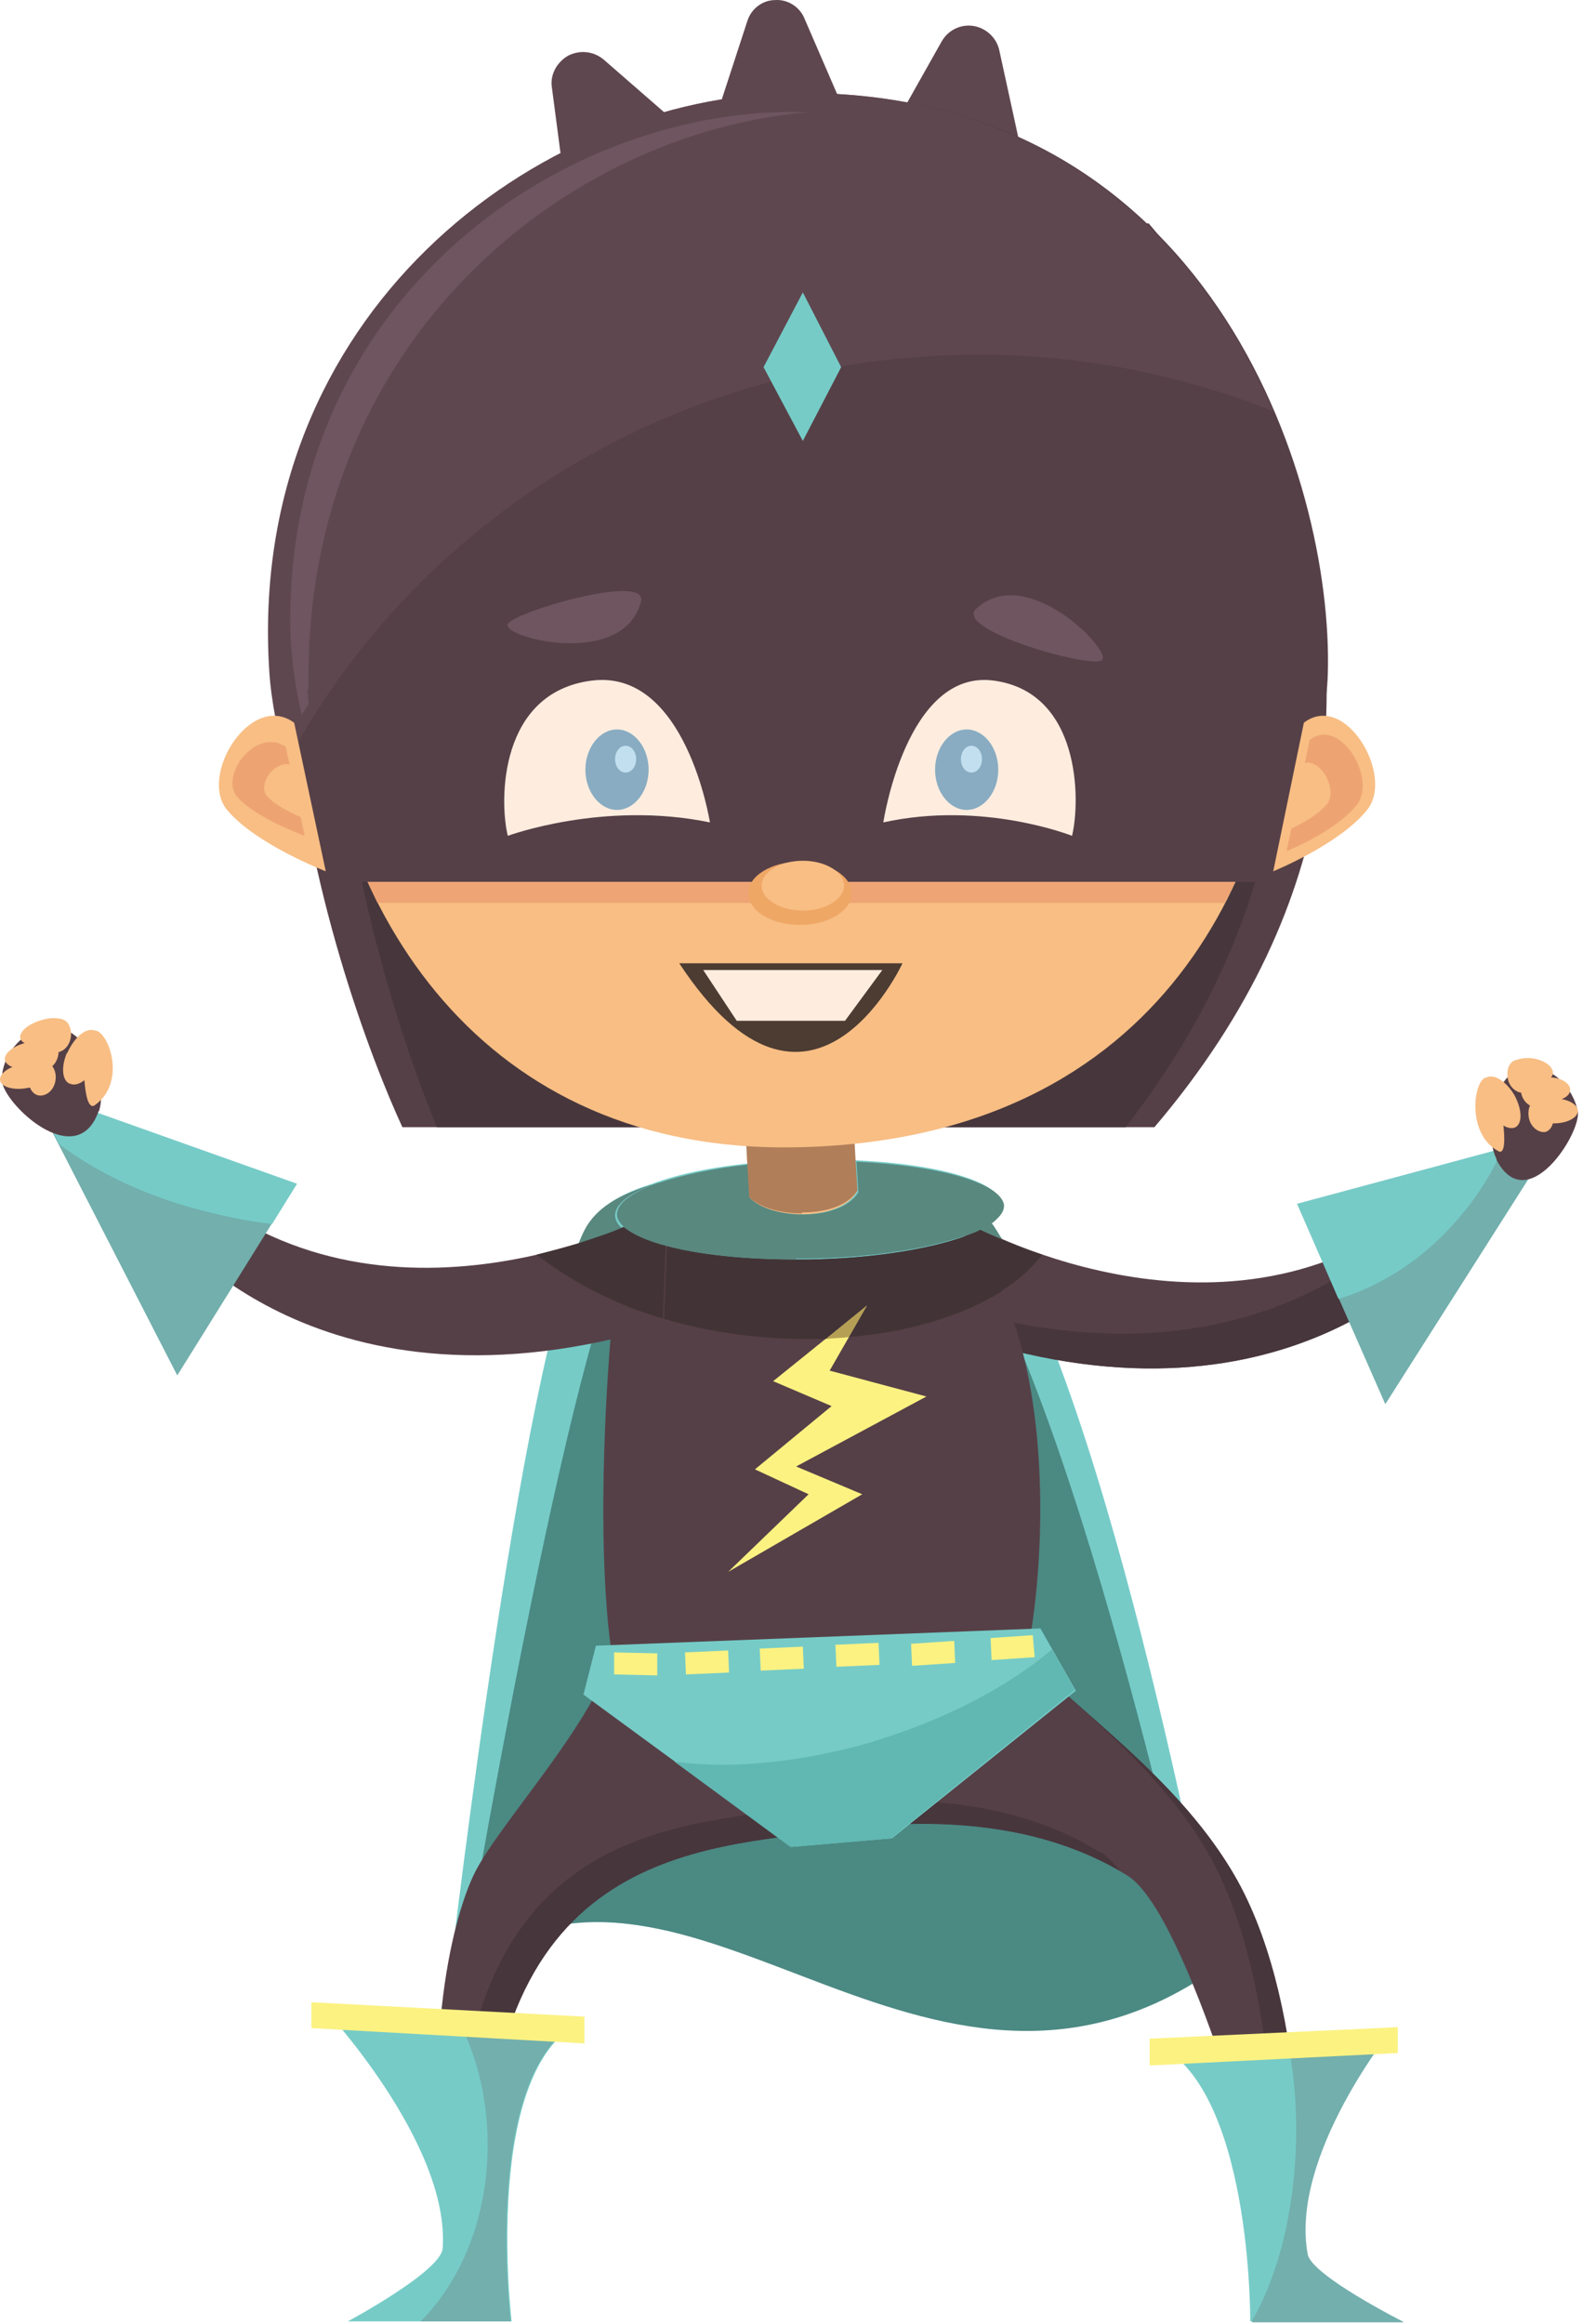 <svg width="222" height="326" viewBox="0 0 222 326" fill="none" xmlns="http://www.w3.org/2000/svg">
<path d="M63.192 276.415C63.192 276.415 73.947 183.652 82.954 171.284C91.961 158.781 134.845 166.31 136.862 168.595C154.338 188.223 170.47 275.877 170.47 275.877C149.633 288.783 130.409 282.599 112.529 276.549C94.918 270.499 78.652 264.45 63.058 276.549L63.192 276.415Z" fill="#76CBC7"/>
<path d="M64.936 276.415C64.936 276.415 80.262 184.729 89 172.226C97.738 159.723 131.078 168.462 133.094 170.881C150.033 190.509 168.585 277.491 168.585 277.491C148.42 290.397 129.868 283.809 112.66 277.222C95.722 270.769 79.993 264.316 64.936 276.415Z" fill="#4B8983"/>
<path d="M135.383 171.285C135.383 171.285 170.739 191.585 198.836 169.806L203.272 174.646C203.272 174.646 181.763 202.475 135.518 187.552L135.383 171.285Z" fill="#564047"/>
<path d="M198.967 169.939C197.085 172.225 176.92 195.348 135.515 183.921V187.551C181.76 202.473 203.269 174.645 203.269 174.645L198.967 169.939Z" fill="#47363C"/>
<path d="M182.031 168.866L194.399 196.963L214.832 164.833L211.606 160.934L182.031 168.866Z" fill="#72AFAD"/>
<path d="M187.946 182.174C193.995 180.292 200.179 176.393 205.019 170.478C207.573 167.521 209.455 164.294 210.934 161.068L182.031 168.865L187.811 182.174H187.946Z" fill="#76CBC7"/>
<path d="M209.994 162.546C208.247 159.051 209.322 150.85 213.624 149.909C217.791 148.968 220.883 152.867 221.421 155.959C221.824 159.051 214.296 170.881 209.994 162.681V162.546Z" fill="#564047"/>
<path d="M88.6 241.864C92.902 249.661 135.248 246.3 140.894 240.923C146.541 235.68 152.724 176.93 127.989 168.73C120.192 166.175 90.079 165.1 87.928 171.015C85.777 176.93 81.475 228.958 88.6 241.73V241.864Z" fill="#564047"/>
<path d="M63.728 313.386C58.888 291.472 62.652 271.172 66.416 263.106C70.181 255.04 87.791 237.428 87.254 225.732L139.548 224.119C139.548 233.261 161.461 243.881 172.619 262.03C183.777 280.179 182.298 310.697 182.298 310.697H177.996C177.996 310.697 166.838 268.483 158.235 263.106C149.631 257.728 136.725 254.099 117.636 256.653C97.874 259.342 66.82 259.342 67.895 312.713L63.593 313.251L63.728 313.386Z" fill="#564047"/>
<path d="M154.471 259.879C145.868 254.501 132.962 250.871 113.873 253.426C94.111 256.115 63.057 256.115 64.132 309.486L62.922 309.621C63.191 310.831 63.326 312.041 63.594 313.251L67.896 312.713C66.821 259.341 97.875 259.341 117.637 256.652C135.92 254.232 148.556 257.459 157.16 262.433C156.219 261.223 155.412 260.417 154.606 259.879H154.471Z" fill="#47363C"/>
<path d="M172.62 262.031C164.823 249.259 151.648 240.252 144.523 232.858C141.431 229.631 140.221 229.093 143.179 231.916C150.573 238.907 161.865 247.377 168.856 258.804C180.014 276.953 178.535 307.47 178.535 307.47H177.056C177.594 309.487 177.997 310.697 177.997 310.697H182.299C182.299 310.697 183.912 280.18 172.62 262.031Z" fill="#47363C"/>
<path d="M81.876 237.697L111.049 259.072L125.164 257.863L150.975 237.159L146.001 228.421L83.624 230.841L81.876 237.697Z" fill="#76CBC7"/>
<path d="M122.61 244.285C112.393 247.242 102.58 248.184 94.648 247.108L110.914 259.073L125.03 257.863L150.841 237.025L147.615 231.379C141.565 236.487 132.827 241.193 122.476 244.285H122.61Z" fill="#61B7B1"/>
<path d="M93.708 169.403C93.708 169.403 56.873 189.569 28.373 167.521L23.668 172.361C23.668 172.361 45.043 200.458 93.036 185.939L93.708 169.538V169.403Z" fill="#564047"/>
<path d="M45.043 281.254C45.043 281.254 63.191 300.479 62.116 315.401C61.847 318.628 48.807 325.619 48.807 325.619H71.795C71.795 325.619 67.493 289.858 81.878 283.405L45.043 281.254Z" fill="#76CBC7"/>
<path d="M81.878 283.405L63.73 282.329C66.687 287.438 68.435 293.891 68.435 300.882C68.435 311.099 64.671 319.972 59.024 325.618H71.661C71.661 325.618 67.359 289.858 81.744 283.405H81.878Z" fill="#72AFAD"/>
<path d="M195.34 284.481C195.34 284.481 180.821 302.361 183.376 316.209C183.913 319.166 196.685 325.619 196.685 325.619H175.444C175.444 325.619 175.713 292.413 161.866 286.498L195.34 284.481Z" fill="#76CBC7"/>
<path d="M196.818 325.619C196.818 325.619 184.047 319.166 183.51 316.209C180.955 302.361 195.474 284.481 195.474 284.481L180.552 285.422C181.359 289.455 181.896 293.892 181.896 298.597C181.896 309.352 179.477 319.032 175.712 325.485V325.754H196.953L196.818 325.619Z" fill="#72AFAD"/>
<path d="M41.547 166.177L24.877 192.93L7.401 158.917L11.434 155.422L41.547 166.177Z" fill="#72AFAD"/>
<path d="M11.435 155.421L7.537 158.916L8.343 160.53C13.183 164.159 19.636 167.386 26.895 169.402C30.794 170.478 34.558 171.285 38.187 171.688L41.683 166.042L11.435 155.286V155.421Z" fill="#76CBC7"/>
<path d="M140.625 169.134C140.625 165.235 128.526 162.412 113.604 162.681C98.681 162.95 86.582 166.311 86.582 170.21C86.582 174.108 98.681 176.931 113.604 176.663C128.526 176.394 140.625 173.033 140.625 169.134Z" fill="#76CBC7"/>
<path d="M119.247 149.237L104.191 150.043L105.132 168.058C108.358 171.15 117.769 171.285 120.189 167.251L119.247 149.237Z" fill="#F8BE84"/>
<path d="M100.7 15.741L104.867 2.969C105.405 1.221 107.018 0.011 108.766 0.011C110.513 -0.123 112.261 0.952 112.933 2.7L118.983 16.682L100.7 15.875V15.741Z" fill="#5F474F"/>
<path d="M125.566 17.488L132.153 5.792C133.094 4.179 134.842 3.372 136.589 3.641C138.337 3.91 139.816 5.254 140.219 7.002L143.446 21.79L125.566 17.488Z" fill="#5F474F"/>
<path d="M79.189 25.553L77.442 12.244C77.173 10.496 78.114 8.748 79.727 7.807C81.34 7.001 83.222 7.135 84.701 8.345L96.128 18.293L79.189 25.553Z" fill="#5F474F"/>
<path d="M92.23 231.915L86.181 231.781V234.873L92.23 235.008V231.915Z" fill="#FBF282"/>
<path d="M102.174 231.512L96.125 231.781L96.259 234.873L102.309 234.604L102.174 231.512Z" fill="#FBF282"/>
<path d="M112.661 230.975L106.611 231.243L106.746 234.336L112.795 234.067L112.661 230.975Z" fill="#FBF282"/>
<path d="M123.283 230.437L117.233 230.706L117.368 233.798L123.417 233.529L123.283 230.437Z" fill="#FBF282"/>
<path d="M133.904 230.168L127.855 230.572L127.989 233.664L134.039 233.261L133.904 230.168Z" fill="#FBF282"/>
<path d="M144.925 229.362L139.01 229.766L139.145 232.858L145.194 232.454L144.925 229.362Z" fill="#FBF282"/>
<path d="M121.669 183.115L108.495 193.736L116.695 197.231L105.94 206.104L113.469 209.6L102.176 220.489L120.997 209.6L111.721 205.701L130.004 195.887L116.426 192.257L121.669 183.115Z" fill="#FBF282"/>
<path d="M146.268 175.99C144.117 175.318 142.235 174.512 140.622 173.839C142.235 174.512 144.117 175.318 146.268 175.99Z" fill="#B3A6A1"/>
<path d="M140.625 173.839C139.415 173.302 138.34 172.898 137.533 172.495C138.071 172.226 138.609 171.823 139.146 171.554C139.684 172.226 140.088 173.033 140.625 173.839Z" fill="#59887F"/>
<path d="M140.491 181.099C139.147 178.142 137.399 175.587 135.248 173.436C136.055 173.168 136.861 172.764 137.533 172.495C138.34 172.899 139.415 173.436 140.625 173.84C142.239 174.512 144.121 175.319 146.272 175.991C144.793 177.873 142.911 179.621 140.491 181.099Z" fill="#423436"/>
<path d="M75.288 175.99C77.439 175.452 79.455 174.914 81.203 174.377C79.321 174.914 77.304 175.452 75.288 175.99Z" fill="#B3A6A1"/>
<path d="M81.203 174.377C81.74 173.033 82.278 171.957 82.816 171.285C84.698 168.731 88.059 167.117 92.092 166.042C88.462 167.252 86.311 168.865 86.311 170.478C86.311 171.151 86.715 171.823 87.387 172.361C85.639 173.033 83.488 173.839 81.068 174.646L81.203 174.377Z" fill="#59887F"/>
<path d="M112.933 187.82C106.346 187.82 99.49 186.879 93.171 184.997L93.575 174.78C98.145 175.99 104.464 176.662 111.589 176.662C112.261 176.662 112.933 176.662 113.605 176.662C122.478 176.527 130.409 175.183 135.383 173.435C137.4 175.586 139.148 178.141 140.626 181.098C135.115 184.594 127.452 186.879 119.117 187.551L121.671 183.115L115.891 187.82C114.95 187.82 114.009 187.82 112.933 187.82Z" fill="#423436"/>
<path d="M93.167 184.997C86.58 183.115 80.531 180.023 75.288 175.99C77.439 175.452 79.455 174.915 81.203 174.377C83.622 173.57 85.773 172.898 87.521 172.091C88.731 173.032 90.747 173.973 93.436 174.646L93.033 184.863L93.167 184.997Z" fill="#423436"/>
<path d="M111.587 176.663C104.462 176.663 98.144 175.991 93.573 174.781C90.884 174.109 88.868 173.168 87.658 172.227C86.986 171.554 86.582 171.017 86.582 170.345C86.582 168.731 88.734 167.252 92.363 165.908C92.363 165.908 92.363 165.908 92.498 165.908C95.724 164.833 100.026 163.892 105 163.354L105.269 168.059C106.748 169.538 109.705 170.345 112.663 170.345C115.889 170.345 119.115 169.403 120.46 167.252L120.191 162.95C131.752 163.488 140.356 165.908 140.894 169C140.894 169 140.894 169 140.894 169.135C140.894 169.941 140.356 170.613 139.415 171.42C139.011 171.689 138.474 172.092 137.802 172.361C137.129 172.764 136.457 173.033 135.516 173.302C130.542 175.05 122.745 176.394 113.738 176.529C113.066 176.529 112.394 176.529 111.722 176.529L111.587 176.663Z" fill="#59887F"/>
<path d="M112.53 170.21C109.572 170.21 106.614 169.403 105.136 167.924L104.867 163.219L104.732 160.665C106.48 160.799 108.228 160.799 109.975 160.799C110.513 160.799 111.051 160.799 111.589 160.799C114.546 160.799 117.235 160.53 119.923 160.261L120.058 162.681L120.327 166.983C118.982 169.134 115.89 170.075 112.53 170.075V170.21Z" fill="#B07E59"/>
<path d="M115.888 187.821L121.668 183.115L119.114 187.552C118.039 187.686 116.963 187.686 115.888 187.821Z" fill="#B59F55"/>
<path d="M56.468 158.11C47.729 139.289 18.961 59.836 70.986 31.335H161.191C161.191 31.335 216.847 93.714 161.998 158.11H56.468Z" fill="#564047"/>
<path d="M61.309 158.11C53.378 139.289 27.029 59.836 74.618 31.335H157.16C157.16 31.335 208.11 93.714 157.967 158.11H61.444H61.309Z" fill="#47373C"/>
<path d="M43.833 91.832C46.253 128.399 67.896 161.739 111.587 160.933C164.151 159.991 179.745 120.332 180.552 92.235C181.224 66.826 164.957 16.815 111.587 17.353C78.517 17.756 40.875 45.854 43.833 91.697V91.832Z" fill="#F8BE84"/>
<path d="M177.595 114.821H47.463L52.975 126.651H171.814L177.595 114.821Z" fill="#EEA475"/>
<path fill-rule="evenodd" clip-rule="evenodd" d="M176.651 114.821C179.071 107.024 180.147 99.226 180.415 92.236C181.088 69.919 168.451 28.378 129.196 19.236C167.644 28.243 180.55 67.902 180.55 90.622C180.55 91.16 180.55 91.698 180.55 92.236C180.281 99.361 179.206 107.158 176.786 114.821H176.651Z" fill="url(#paint0_linear)"/>
<path fill-rule="evenodd" clip-rule="evenodd" d="M171.811 126.651C172.349 125.576 172.886 124.635 173.29 123.559L173.424 123.156L173.693 122.618C173.827 122.349 173.962 122.08 173.962 121.946C174.903 119.66 175.844 117.24 176.516 114.821C175.71 117.24 174.903 119.526 173.962 121.946C173.827 122.215 173.693 122.484 173.693 122.618L173.424 123.156L173.29 123.559C172.752 124.635 172.349 125.576 171.811 126.651Z" fill="url(#paint1_linear)"/>
<path d="M46.251 123.693H178.399C182.163 113.745 186.062 103.528 186.33 94.52C187.137 66.826 169.392 12.379 111.451 13.051C75.557 13.454 34.69 44.106 37.916 94.117C38.588 104.469 42.621 114.552 46.251 123.828V123.693Z" fill="#564047"/>
<path d="M40.339 106.754C58.487 72.875 95.053 49.752 137.265 49.752C151.918 49.752 165.9 52.575 178.671 57.684C168.723 34.56 148.154 12.647 111.32 13.05C75.426 13.454 34.558 44.106 37.785 94.117C38.053 98.418 38.994 102.72 40.07 106.888L40.339 106.754Z" fill="#5F474F"/>
<path d="M43.293 96.672C42.487 47.871 79.456 18.564 113.468 15.741H113.333C79.725 14.531 39.932 41.418 40.739 88.337C40.873 92.37 41.411 96.403 42.352 100.302C42.621 99.764 43.025 99.227 43.293 98.823C43.293 98.151 43.159 97.344 43.159 96.672H43.293Z" fill="#6E555F"/>
<path d="M41.278 101.377C35.228 96.94 27.835 108.771 31.868 113.611C35.901 118.45 45.714 122.215 45.714 122.215L41.278 101.377Z" fill="#F8BE84"/>
<path d="M182.972 101.377C188.753 96.94 195.743 108.771 191.845 113.611C187.946 118.45 178.67 122.215 178.67 122.215L182.972 101.377Z" fill="#F8BE84"/>
<path d="M183.776 103.796C188.078 100.435 193.32 109.308 190.363 112.938C187.54 116.568 180.549 119.391 180.549 119.391L183.776 103.796Z" fill="#EEA472"/>
<path d="M182.3 107.427C184.854 105.411 187.946 110.654 186.199 112.805C184.451 114.956 180.418 116.569 180.418 116.569L182.3 107.427Z" fill="#F8BE84"/>
<path d="M40.069 104.738C35.901 101.915 30.659 108.905 33.347 111.863C36.036 114.821 42.758 117.241 42.758 117.241L40.069 104.603V104.738Z" fill="#EEA472"/>
<path d="M41.413 107.561C38.993 105.948 35.901 109.981 37.514 111.728C39.127 113.476 43.026 114.955 43.026 114.955L41.413 107.561Z" fill="#F8BE84"/>
<path d="M196.147 284.348L161.329 285.961V289.725L196.147 287.978V284.348Z" fill="#FBF282"/>
<path d="M82.011 282.869L43.697 280.852V284.482L82.011 286.633V282.869Z" fill="#FBF282"/>
<path d="M95.321 135.121H126.644C126.644 135.121 113.738 163.084 95.321 135.121Z" fill="#4C3C32"/>
<path d="M98.681 136.063L103.386 143.188H118.577L123.82 136.063H98.681Z" fill="#FEEDDF"/>
<path d="M119.518 125.307C119.518 122.887 116.292 120.87 112.258 120.87C108.225 120.87 104.999 122.887 104.999 125.307C104.999 127.727 108.225 129.743 112.258 129.743C116.292 129.743 119.518 127.727 119.518 125.307Z" fill="#EFA766"/>
<path d="M118.444 124.232C118.444 122.35 115.889 120.737 112.663 120.737C109.437 120.737 106.882 122.35 106.882 124.232C106.882 126.114 109.437 127.728 112.663 127.728C115.889 127.728 118.444 126.114 118.444 124.232Z" fill="#F8BE84"/>
<path d="M71.257 117.241C71.257 117.241 84.701 112.267 99.623 115.359C99.623 115.359 96.262 93.849 83.088 95.462C70.047 97.075 70.047 112.267 71.257 117.241Z" fill="#FEEDDF"/>
<path d="M150.437 117.241C150.437 117.241 137.935 112.267 123.954 115.359C123.954 115.359 127.18 93.849 139.413 95.462C151.647 97.075 151.647 112.267 150.437 117.241Z" fill="#FEEDDF"/>
<path d="M136.995 85.378C133.769 88.336 152.724 93.713 154.606 92.638C156.354 91.562 144.12 78.791 136.995 85.378Z" fill="#6E555F"/>
<path d="M89.942 84.438C91.152 80.27 72.197 85.782 71.256 87.529C70.315 89.412 87.388 93.848 89.942 84.438Z" fill="#6E555F"/>
<path d="M140.088 107.964C140.088 104.872 138.071 102.318 135.652 102.318C133.232 102.318 131.215 104.872 131.215 107.964C131.215 111.056 133.232 113.61 135.652 113.61C138.071 113.61 140.088 111.056 140.088 107.964Z" fill="#89ACC2"/>
<path d="M137.799 106.485C137.799 105.409 137.127 104.603 136.321 104.603C135.514 104.603 134.842 105.409 134.842 106.485C134.842 107.56 135.514 108.367 136.321 108.367C137.127 108.367 137.799 107.56 137.799 106.485Z" fill="#C1DFEE"/>
<path d="M91.02 107.964C91.02 104.872 89.004 102.318 86.584 102.318C84.164 102.318 82.147 104.872 82.147 107.964C82.147 111.056 84.164 113.61 86.584 113.61C89.004 113.61 91.02 111.056 91.02 107.964Z" fill="#89ACC2"/>
<path d="M89.269 106.485C89.269 105.409 88.597 104.603 87.791 104.603C86.984 104.603 86.312 105.409 86.312 106.485C86.312 107.56 86.984 108.367 87.791 108.367C88.597 108.367 89.269 107.56 89.269 106.485Z" fill="#C1DFEE"/>
<path d="M212.547 153.674C211.472 151.791 209.724 150.582 208.649 151.119C207.708 151.657 207.708 153.539 208.783 155.556C209.859 157.438 211.606 158.648 212.682 158.11C213.623 157.572 213.623 155.69 212.547 153.674Z" fill="#F8BE84"/>
<path d="M210.935 157.706C210.801 155.69 209.86 150.985 208.65 151.119C206.768 151.253 205.692 159.051 210.263 161.471C211.204 162.009 211.204 159.723 210.935 157.572V157.706Z" fill="#F8BE84"/>
<path d="M214.83 148.429C213.083 148.295 211.738 148.967 211.738 149.908C211.738 150.849 213.217 151.79 214.83 151.925C216.578 152.059 217.922 151.387 217.922 150.446C217.922 149.505 216.443 148.564 214.83 148.429Z" fill="#F8BE84"/>
<path d="M214.967 150.582C214.698 149.372 213.623 148.565 212.682 148.699C211.741 148.968 211.337 150.178 211.606 151.388C211.875 152.598 212.951 153.405 213.892 153.27C214.833 153.001 215.236 151.791 214.967 150.582Z" fill="#F8BE84"/>
<path d="M217.925 156.094C217.656 154.884 216.581 154.077 215.64 154.212C214.699 154.481 214.295 155.69 214.564 156.9C214.833 158.11 215.909 158.917 216.85 158.783C217.791 158.514 218.194 157.304 217.925 156.094Z" fill="#F8BE84"/>
<path d="M216.846 152.598C216.577 151.388 215.502 150.582 214.561 150.716C213.62 150.985 213.216 152.195 213.485 153.405C213.754 154.615 214.829 155.422 215.77 155.287C216.711 155.018 217.115 153.808 216.846 152.598Z" fill="#F8BE84"/>
<path d="M217.387 151.118C215.774 151.118 214.429 151.79 214.429 152.731C214.429 153.672 215.774 154.479 217.387 154.479C219 154.479 220.344 153.807 220.344 152.866C220.344 151.925 219 151.118 217.387 151.118Z" fill="#F8BE84"/>
<path d="M218.057 154.076C216.175 154.076 214.696 154.883 214.696 155.824C214.696 156.765 216.175 157.572 218.057 157.572C219.939 157.572 221.418 156.765 221.418 155.824C221.418 154.883 219.939 154.076 218.057 154.076Z" fill="#F8BE84"/>
<path d="M13.853 155.958C15.198 152.194 12.375 144.262 7.669 144.128C2.964 143.993 0.141 148.43 0.276 151.522C0.276 154.614 10.761 164.697 13.853 155.824V155.958Z" fill="#564047"/>
<path d="M9.419 147.758C10.36 145.607 11.973 144.129 13.183 144.532C14.393 144.801 14.662 146.817 13.721 148.834C12.914 150.985 11.166 152.464 9.957 152.06C8.747 151.792 8.478 149.775 9.419 147.624V147.758Z" fill="#F8BE84"/>
<path d="M11.836 151.387C11.701 149.371 11.836 144.665 13.18 144.531C15.197 144.396 17.886 151.791 13.315 155.017C12.374 155.689 11.97 153.404 11.836 151.387Z" fill="#F8BE84"/>
<path d="M5.924 143.053C7.806 142.515 9.419 142.918 9.688 143.859C9.823 144.801 8.478 145.876 6.596 146.414C4.714 146.952 3.101 146.548 2.832 145.607C2.698 144.666 4.042 143.591 5.924 143.053Z" fill="#F8BE84"/>
<path d="M6.191 145.204C6.326 143.86 7.267 142.918 8.342 142.918C9.418 142.918 10.09 144.128 9.956 145.338C9.821 146.683 8.88 147.624 7.805 147.624C6.729 147.624 6.057 146.414 6.191 145.204Z" fill="#F8BE84"/>
<path d="M4.041 151.254C4.176 149.909 5.117 148.968 6.192 148.968C7.268 148.968 7.94 150.178 7.806 151.388C7.671 152.733 6.73 153.674 5.655 153.674C4.579 153.674 3.907 152.464 4.041 151.254Z" fill="#F8BE84"/>
<path d="M4.444 147.623C4.578 146.278 5.519 145.337 6.595 145.337C7.67 145.337 8.342 146.547 8.208 147.757C8.073 149.102 7.132 150.043 6.057 150.043C4.982 150.043 4.309 148.833 4.444 147.623Z" fill="#F8BE84"/>
<path d="M3.636 146.279C5.518 145.875 6.997 146.413 7.265 147.354C7.4 148.295 6.056 149.371 4.308 149.774C2.56 150.177 0.947 149.64 0.678 148.699C0.544 147.758 1.888 146.682 3.636 146.279Z" fill="#F8BE84"/>
<path d="M3.369 149.237C5.386 148.833 7.133 149.371 7.268 150.312C7.402 151.253 5.924 152.329 3.907 152.598C1.891 153.001 0.143 152.463 0.008 151.522C-0.126 150.581 1.353 149.506 3.369 149.237Z" fill="#F8BE84"/>
<path d="M112.661 41.014L107.149 51.5L112.661 61.851L118.039 51.5L112.661 41.014Z" fill="#76CBC7"/>
<defs>
<linearGradient id="paint0_linear" x1="154.487" y1="18.887" x2="155.619" y2="115.075" gradientUnits="userSpaceOnUse">
<stop stop-color="#E89963"/>
<stop offset="1" stop-color="#E59361"/>
</linearGradient>
<linearGradient id="paint1_linear" x1="174.118" y1="114.748" x2="174.258" y2="126.628" gradientUnits="userSpaceOnUse">
<stop stop-color="#DB8456"/>
<stop offset="1" stop-color="#DA7F55"/>
</linearGradient>
</defs>
</svg>

